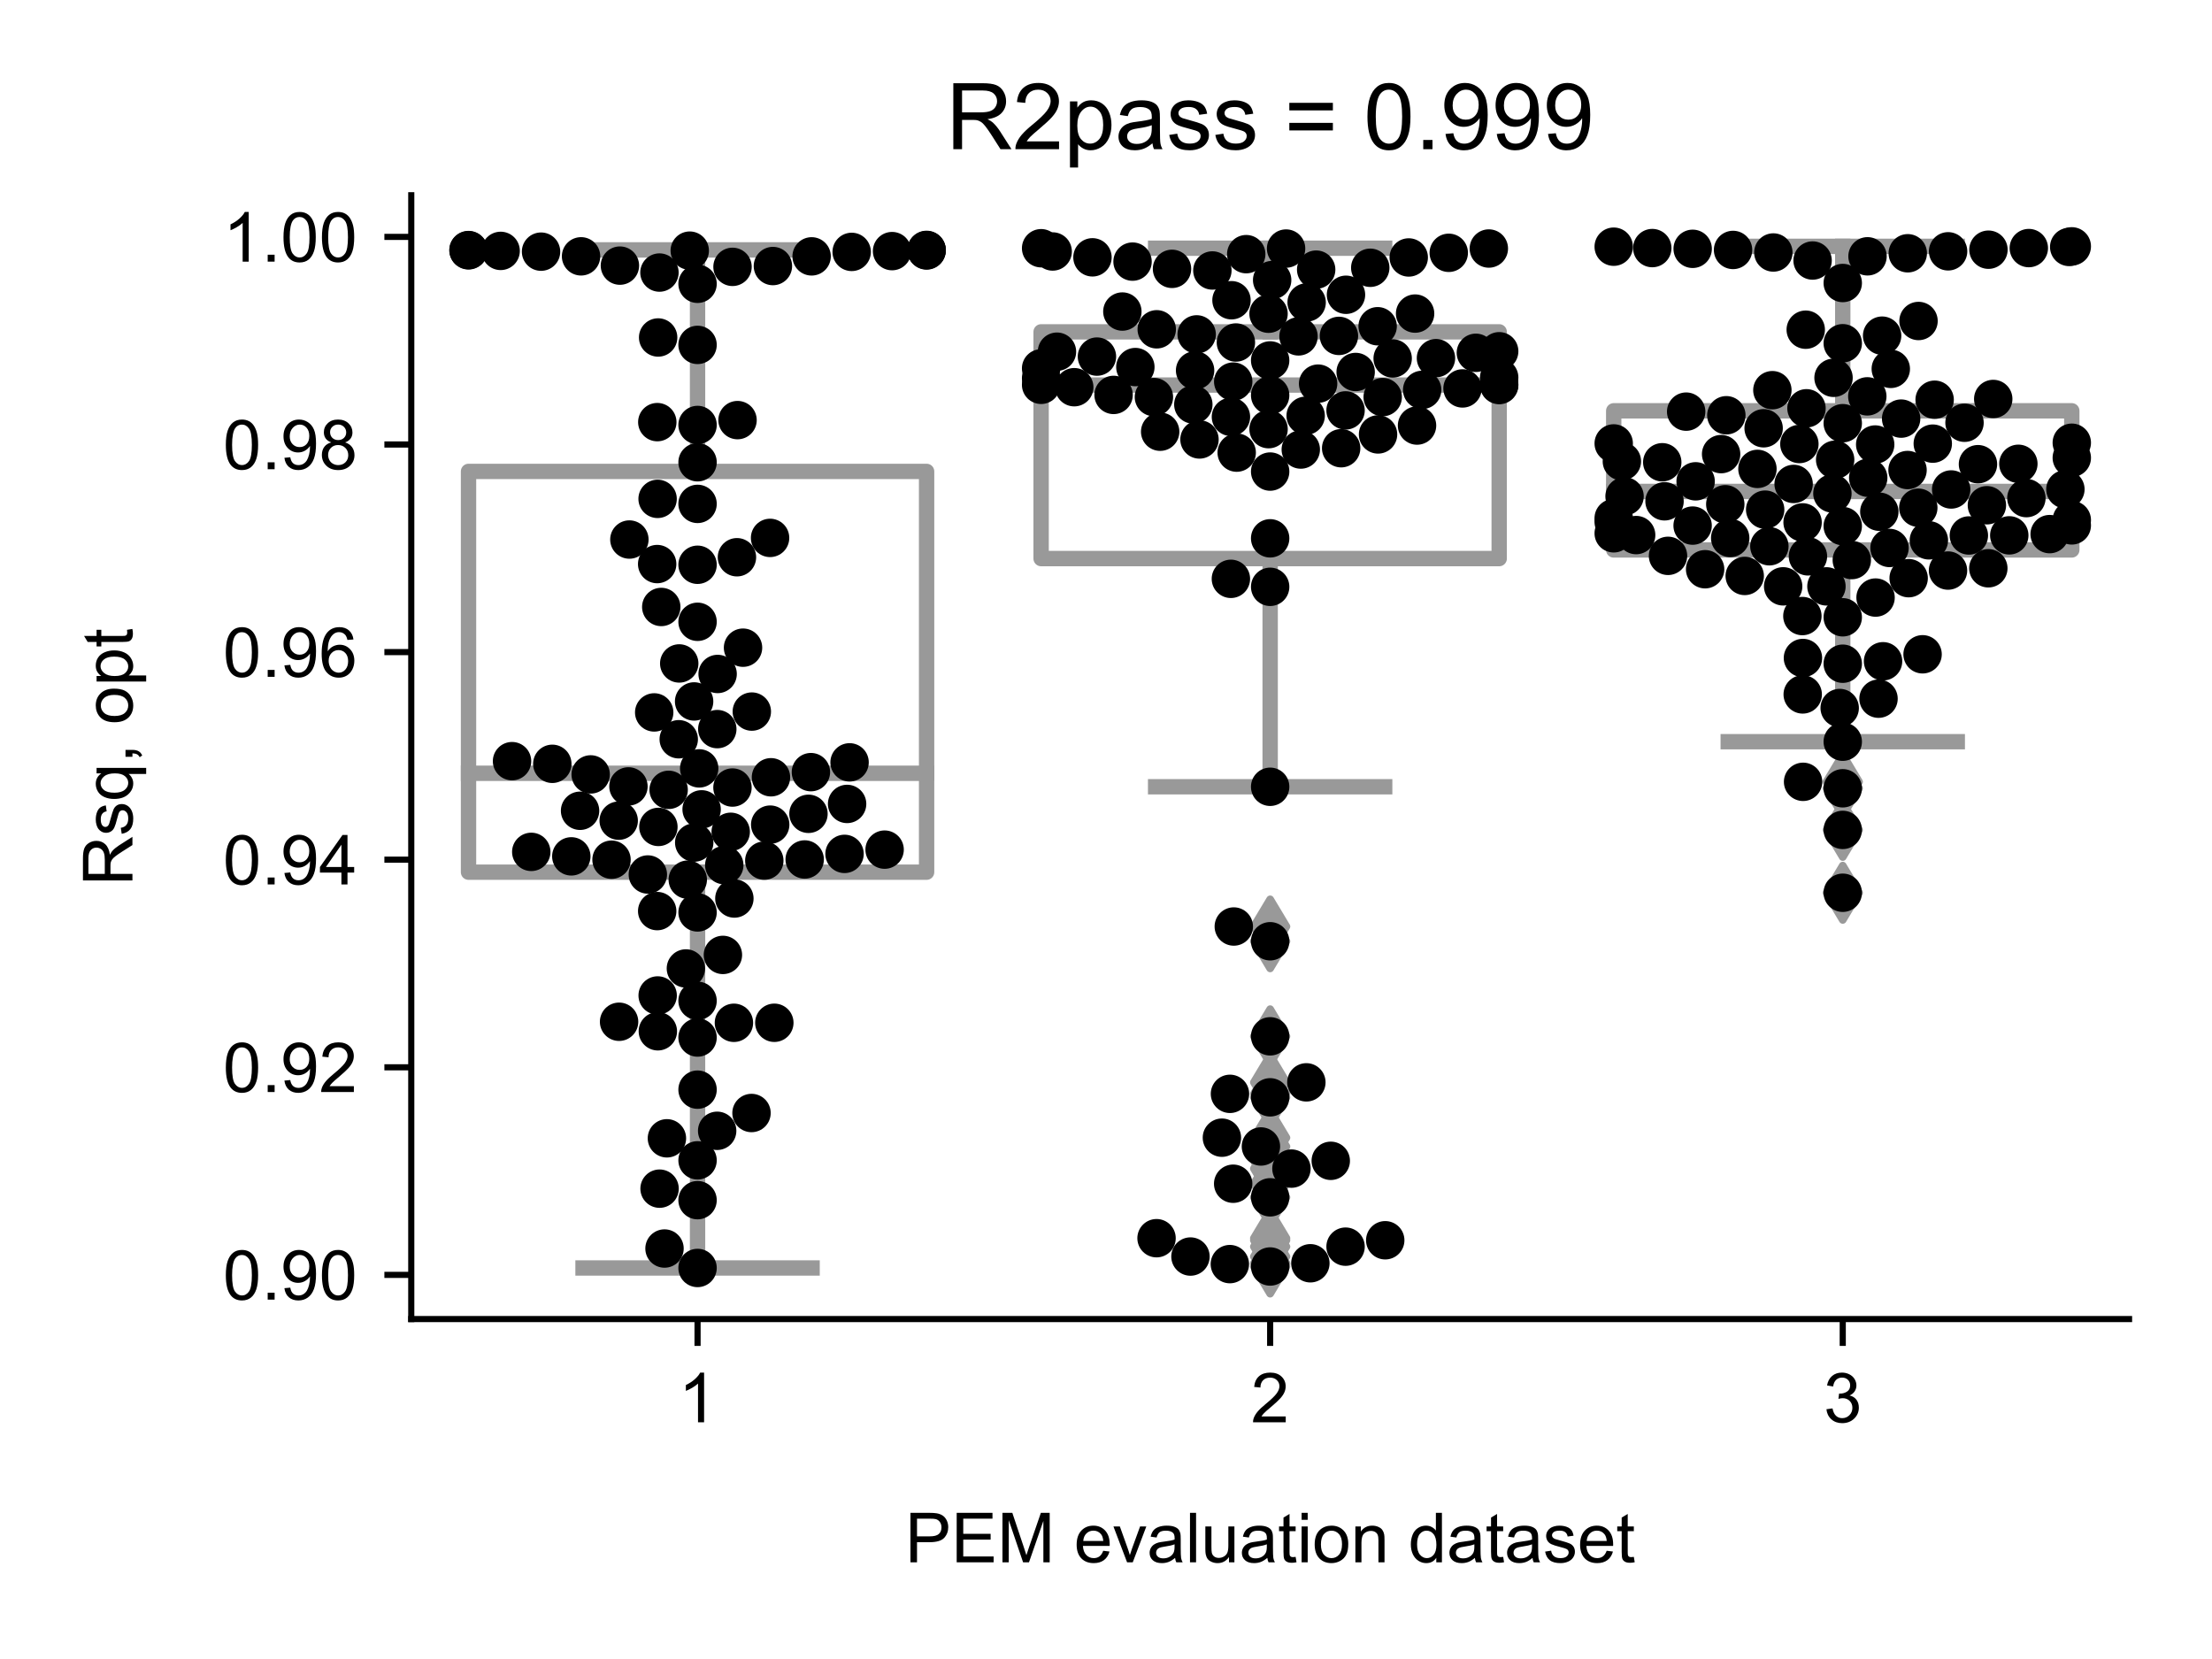 <?xml version="1.0" encoding="utf-8" standalone="no"?>
<!DOCTYPE svg PUBLIC "-//W3C//DTD SVG 1.1//EN"
  "http://www.w3.org/Graphics/SVG/1.1/DTD/svg11.dtd">
<!-- Created with matplotlib (https://matplotlib.org/) -->
<svg height="216pt" version="1.1" viewBox="0 0 288 216" width="288pt" xmlns="http://www.w3.org/2000/svg" xmlns:xlink="http://www.w3.org/1999/xlink">
 <defs>
  <style type="text/css">*{stroke-linecap:butt;stroke-linejoin:round;}</style>
 </defs>
 <g id="figure_1">
  <g id="patch_1">
   <path d="M 0 216 
L 288 216 
L 288 0 
L 0 0 
z
" style="fill:#ffffff;"/>
  </g>
  <g id="axes_1">
   <g id="patch_2">
    <path d="M 53.546 171.738 
L 277.2 171.738 
L 277.2 25.425 
L 53.546 25.425 
z
" style="fill:#ffffff;"/>
   </g>
   <g id="patch_3">
    <path clip-path="url(#p68066c0161)" d="M 61.001 113.555 
L 120.642 113.555 
L 120.642 61.378 
L 61.001 61.378 
L 61.001 113.555 
z
" style="fill:#ffffff;stroke:#999999;stroke-linejoin:miter;stroke-width:2;"/>
   </g>
   <g id="patch_4">
    <path clip-path="url(#p68066c0161)" d="M 135.552 72.727 
L 195.193 72.727 
L 195.193 43.206 
L 135.552 43.206 
L 135.552 72.727 
z
" style="fill:#ffffff;stroke:#999999;stroke-linejoin:miter;stroke-width:2;"/>
   </g>
   <g id="patch_5">
    <path clip-path="url(#p68066c0161)" d="M 210.104 71.601 
L 269.745 71.601 
L 269.745 53.486 
L 210.104 53.486 
L 210.104 71.601 
z
" style="fill:#ffffff;stroke:#999999;stroke-linejoin:miter;stroke-width:2;"/>
   </g>
   <g id="matplotlib.axis_1">
    <g id="xtick_1">
     <g id="line2d_1">
      <defs>
       <path d="M 0 0 
L 0 3.5 
" id="m7eda447e33" style="stroke:#000000;stroke-width:0.8;"/>
      </defs>
      <g>
       <use style="stroke:#000000;stroke-width:0.8;" x="90.821" xlink:href="#m7eda447e33" y="171.738"/>
      </g>
     </g>
     <g id="text_1">
      <!-- 1 -->
      <g transform="translate(88.319 185.18)scale(0.09 -0.09)">
       <defs>
        <path d="M 37.25 0 
L 28.469 0 
L 28.469 56 
Q 25.297 52.984 20.141 49.953 
Q 14.984 46.922 10.891 45.406 
L 10.891 53.906 
Q 18.266 57.375 23.781 62.297 
Q 29.297 67.234 31.594 71.875 
L 37.25 71.875 
z
" id="ArialMT-49"/>
       </defs>
       <use xlink:href="#ArialMT-49"/>
      </g>
     </g>
    </g>
    <g id="xtick_2">
     <g id="line2d_2">
      <g>
       <use style="stroke:#000000;stroke-width:0.8;" x="165.373" xlink:href="#m7eda447e33" y="171.738"/>
      </g>
     </g>
     <g id="text_2">
      <!-- 2 -->
      <g transform="translate(162.87 185.18)scale(0.09 -0.09)">
       <defs>
        <path d="M 50.344 8.453 
L 50.344 0 
L 3.031 0 
Q 2.938 3.172 4.047 6.109 
Q 5.859 10.938 9.828 15.625 
Q 13.812 20.312 21.344 26.469 
Q 33.016 36.031 37.109 41.625 
Q 41.219 47.219 41.219 52.203 
Q 41.219 57.422 37.469 61 
Q 33.734 64.594 27.734 64.594 
Q 21.391 64.594 17.578 60.781 
Q 13.766 56.984 13.719 50.25 
L 4.688 51.172 
Q 5.609 61.281 11.656 66.578 
Q 17.719 71.875 27.938 71.875 
Q 38.234 71.875 44.234 66.156 
Q 50.25 60.453 50.25 52 
Q 50.25 47.703 48.484 43.547 
Q 46.734 39.406 42.656 34.812 
Q 38.578 30.219 29.109 22.219 
Q 21.188 15.578 18.938 13.203 
Q 16.703 10.844 15.234 8.453 
z
" id="ArialMT-50"/>
       </defs>
       <use xlink:href="#ArialMT-50"/>
      </g>
     </g>
    </g>
    <g id="xtick_3">
     <g id="line2d_3">
      <g>
       <use style="stroke:#000000;stroke-width:0.8;" x="239.924" xlink:href="#m7eda447e33" y="171.738"/>
      </g>
     </g>
     <g id="text_3">
      <!-- 3 -->
      <g transform="translate(237.422 185.18)scale(0.09 -0.09)">
       <defs>
        <path d="M 4.203 18.891 
L 12.984 20.062 
Q 14.5 12.594 18.141 9.297 
Q 21.781 6 27 6 
Q 33.203 6 37.469 10.297 
Q 41.75 14.594 41.75 20.953 
Q 41.75 27 37.797 30.922 
Q 33.844 34.859 27.734 34.859 
Q 25.25 34.859 21.531 33.891 
L 22.516 41.609 
Q 23.391 41.5 23.922 41.5 
Q 29.547 41.5 34.031 44.422 
Q 38.531 47.359 38.531 53.469 
Q 38.531 58.297 35.25 61.469 
Q 31.984 64.656 26.812 64.656 
Q 21.688 64.656 18.266 61.422 
Q 14.844 58.203 13.875 51.766 
L 5.078 53.328 
Q 6.688 62.156 12.391 67.016 
Q 18.109 71.875 26.609 71.875 
Q 32.469 71.875 37.391 69.359 
Q 42.328 66.844 44.938 62.5 
Q 47.562 58.156 47.562 53.266 
Q 47.562 48.641 45.062 44.828 
Q 42.578 41.016 37.703 38.766 
Q 44.047 37.312 47.562 32.688 
Q 51.078 28.078 51.078 21.141 
Q 51.078 11.766 44.234 5.25 
Q 37.406 -1.266 26.953 -1.266 
Q 17.531 -1.266 11.297 4.344 
Q 5.078 9.969 4.203 18.891 
z
" id="ArialMT-51"/>
       </defs>
       <use xlink:href="#ArialMT-51"/>
      </g>
     </g>
    </g>
    <g id="text_4">
     <!-- PEM evaluation dataset -->
     <g transform="translate(117.846 203.411)scale(0.09 -0.09)">
      <defs>
       <path d="M 7.719 0 
L 7.719 71.578 
L 34.719 71.578 
Q 41.844 71.578 45.609 70.906 
Q 50.875 70.016 54.438 67.547 
Q 58.016 65.094 60.188 60.641 
Q 62.359 56.203 62.359 50.875 
Q 62.359 41.75 56.547 35.422 
Q 50.734 29.109 35.547 29.109 
L 17.188 29.109 
L 17.188 0 
z
M 17.188 37.547 
L 35.688 37.547 
Q 44.875 37.547 48.734 40.969 
Q 52.594 44.391 52.594 50.594 
Q 52.594 55.078 50.312 58.266 
Q 48.047 61.469 44.344 62.5 
Q 41.938 63.141 35.5 63.141 
L 17.188 63.141 
z
" id="ArialMT-80"/>
       <path d="M 7.906 0 
L 7.906 71.578 
L 59.672 71.578 
L 59.672 63.141 
L 17.391 63.141 
L 17.391 41.219 
L 56.984 41.219 
L 56.984 32.812 
L 17.391 32.812 
L 17.391 8.453 
L 61.328 8.453 
L 61.328 0 
z
" id="ArialMT-69"/>
       <path d="M 7.422 0 
L 7.422 71.578 
L 21.688 71.578 
L 38.625 20.906 
Q 40.969 13.812 42.047 10.297 
Q 43.266 14.203 45.844 21.781 
L 62.984 71.578 
L 75.734 71.578 
L 75.734 0 
L 66.609 0 
L 66.609 59.906 
L 45.797 0 
L 37.25 0 
L 16.547 60.938 
L 16.547 0 
z
" id="ArialMT-77"/>
       <path id="ArialMT-32"/>
       <path d="M 42.094 16.703 
L 51.172 15.578 
Q 49.031 7.625 43.219 3.219 
Q 37.406 -1.172 28.375 -1.172 
Q 17 -1.172 10.328 5.828 
Q 3.656 12.844 3.656 25.484 
Q 3.656 38.578 10.391 45.797 
Q 17.141 53.031 27.875 53.031 
Q 38.281 53.031 44.875 45.953 
Q 51.469 38.875 51.469 26.031 
Q 51.469 25.25 51.422 23.688 
L 12.75 23.688 
Q 13.234 15.141 17.578 10.594 
Q 21.922 6.062 28.422 6.062 
Q 33.25 6.062 36.672 8.594 
Q 40.094 11.141 42.094 16.703 
z
M 13.234 30.906 
L 42.188 30.906 
Q 41.609 37.453 38.875 40.719 
Q 34.672 45.797 27.984 45.797 
Q 21.922 45.797 17.797 41.75 
Q 13.672 37.703 13.234 30.906 
z
" id="ArialMT-101"/>
       <path d="M 21 0 
L 1.266 51.859 
L 10.547 51.859 
L 21.688 20.797 
Q 23.484 15.766 25 10.359 
Q 26.172 14.453 28.266 20.219 
L 39.797 51.859 
L 48.828 51.859 
L 29.203 0 
z
" id="ArialMT-118"/>
       <path d="M 40.438 6.391 
Q 35.547 2.25 31.031 0.531 
Q 26.516 -1.172 21.344 -1.172 
Q 12.797 -1.172 8.203 3 
Q 3.609 7.172 3.609 13.672 
Q 3.609 17.484 5.344 20.625 
Q 7.078 23.781 9.891 25.688 
Q 12.703 27.594 16.219 28.562 
Q 18.797 29.25 24.031 29.891 
Q 34.672 31.156 39.703 32.906 
Q 39.75 34.719 39.75 35.203 
Q 39.75 40.578 37.25 42.781 
Q 33.891 45.75 27.25 45.75 
Q 21.047 45.75 18.094 43.578 
Q 15.141 41.406 13.719 35.891 
L 5.125 37.062 
Q 6.297 42.578 8.984 45.969 
Q 11.672 49.359 16.75 51.188 
Q 21.828 53.031 28.516 53.031 
Q 35.156 53.031 39.297 51.469 
Q 43.453 49.906 45.406 47.531 
Q 47.359 45.172 48.141 41.547 
Q 48.578 39.312 48.578 33.453 
L 48.578 21.734 
Q 48.578 9.469 49.141 6.219 
Q 49.703 2.984 51.375 0 
L 42.188 0 
Q 40.828 2.734 40.438 6.391 
z
M 39.703 26.031 
Q 34.906 24.078 25.344 22.703 
Q 19.922 21.922 17.672 20.938 
Q 15.438 19.969 14.203 18.094 
Q 12.984 16.219 12.984 13.922 
Q 12.984 10.406 15.641 8.062 
Q 18.312 5.719 23.438 5.719 
Q 28.516 5.719 32.469 7.938 
Q 36.422 10.156 38.281 14.016 
Q 39.703 17 39.703 22.797 
z
" id="ArialMT-97"/>
       <path d="M 6.391 0 
L 6.391 71.578 
L 15.188 71.578 
L 15.188 0 
z
" id="ArialMT-108"/>
       <path d="M 40.578 0 
L 40.578 7.625 
Q 34.516 -1.172 24.125 -1.172 
Q 19.531 -1.172 15.547 0.578 
Q 11.578 2.344 9.641 5 
Q 7.719 7.672 6.938 11.531 
Q 6.391 14.109 6.391 19.734 
L 6.391 51.859 
L 15.188 51.859 
L 15.188 23.094 
Q 15.188 16.219 15.719 13.812 
Q 16.547 10.359 19.234 8.375 
Q 21.922 6.391 25.875 6.391 
Q 29.828 6.391 33.297 8.422 
Q 36.766 10.453 38.203 13.938 
Q 39.656 17.438 39.656 24.078 
L 39.656 51.859 
L 48.438 51.859 
L 48.438 0 
z
" id="ArialMT-117"/>
       <path d="M 25.781 7.859 
L 27.047 0.094 
Q 23.344 -0.688 20.406 -0.688 
Q 15.625 -0.688 12.984 0.828 
Q 10.359 2.344 9.281 4.812 
Q 8.203 7.281 8.203 15.188 
L 8.203 45.016 
L 1.766 45.016 
L 1.766 51.859 
L 8.203 51.859 
L 8.203 64.703 
L 16.938 69.969 
L 16.938 51.859 
L 25.781 51.859 
L 25.781 45.016 
L 16.938 45.016 
L 16.938 14.703 
Q 16.938 10.938 17.406 9.859 
Q 17.875 8.797 18.922 8.156 
Q 19.969 7.516 21.922 7.516 
Q 23.391 7.516 25.781 7.859 
z
" id="ArialMT-116"/>
       <path d="M 6.641 61.469 
L 6.641 71.578 
L 15.438 71.578 
L 15.438 61.469 
z
M 6.641 0 
L 6.641 51.859 
L 15.438 51.859 
L 15.438 0 
z
" id="ArialMT-105"/>
       <path d="M 3.328 25.922 
Q 3.328 40.328 11.328 47.266 
Q 18.016 53.031 27.641 53.031 
Q 38.328 53.031 45.109 46.016 
Q 51.906 39.016 51.906 26.656 
Q 51.906 16.656 48.906 10.906 
Q 45.906 5.172 40.156 2 
Q 34.422 -1.172 27.641 -1.172 
Q 16.75 -1.172 10.031 5.812 
Q 3.328 12.797 3.328 25.922 
z
M 12.359 25.922 
Q 12.359 15.969 16.703 11.016 
Q 21.047 6.062 27.641 6.062 
Q 34.188 6.062 38.531 11.031 
Q 42.875 16.016 42.875 26.219 
Q 42.875 35.844 38.5 40.797 
Q 34.125 45.75 27.641 45.75 
Q 21.047 45.75 16.703 40.812 
Q 12.359 35.891 12.359 25.922 
z
" id="ArialMT-111"/>
       <path d="M 6.594 0 
L 6.594 51.859 
L 14.5 51.859 
L 14.5 44.484 
Q 20.219 53.031 31 53.031 
Q 35.688 53.031 39.625 51.344 
Q 43.562 49.656 45.516 46.922 
Q 47.469 44.188 48.25 40.438 
Q 48.734 37.984 48.734 31.891 
L 48.734 0 
L 39.938 0 
L 39.938 31.547 
Q 39.938 36.922 38.906 39.578 
Q 37.891 42.234 35.281 43.812 
Q 32.672 45.406 29.156 45.406 
Q 23.531 45.406 19.453 41.844 
Q 15.375 38.281 15.375 28.328 
L 15.375 0 
z
" id="ArialMT-110"/>
       <path d="M 40.234 0 
L 40.234 6.547 
Q 35.297 -1.172 25.734 -1.172 
Q 19.531 -1.172 14.328 2.25 
Q 9.125 5.672 6.266 11.797 
Q 3.422 17.922 3.422 25.875 
Q 3.422 33.641 6 39.969 
Q 8.594 46.297 13.766 49.656 
Q 18.953 53.031 25.344 53.031 
Q 30.031 53.031 33.688 51.047 
Q 37.359 49.078 39.656 45.906 
L 39.656 71.578 
L 48.391 71.578 
L 48.391 0 
z
M 12.453 25.875 
Q 12.453 15.922 16.641 10.984 
Q 20.844 6.062 26.562 6.062 
Q 32.328 6.062 36.344 10.766 
Q 40.375 15.484 40.375 25.141 
Q 40.375 35.797 36.266 40.766 
Q 32.172 45.75 26.172 45.75 
Q 20.312 45.75 16.375 40.969 
Q 12.453 36.188 12.453 25.875 
z
" id="ArialMT-100"/>
       <path d="M 3.078 15.484 
L 11.766 16.844 
Q 12.5 11.625 15.844 8.844 
Q 19.188 6.062 25.203 6.062 
Q 31.25 6.062 34.172 8.516 
Q 37.109 10.984 37.109 14.312 
Q 37.109 17.281 34.516 19 
Q 32.719 20.172 25.531 21.969 
Q 15.875 24.422 12.141 26.203 
Q 8.406 27.984 6.469 31.125 
Q 4.547 34.281 4.547 38.094 
Q 4.547 41.547 6.125 44.5 
Q 7.719 47.469 10.453 49.422 
Q 12.5 50.922 16.031 51.969 
Q 19.578 53.031 23.641 53.031 
Q 29.734 53.031 34.344 51.266 
Q 38.969 49.516 41.156 46.5 
Q 43.359 43.5 44.188 38.484 
L 35.594 37.312 
Q 35.016 41.312 32.203 43.547 
Q 29.391 45.797 24.266 45.797 
Q 18.219 45.797 15.625 43.797 
Q 13.031 41.797 13.031 39.109 
Q 13.031 37.406 14.109 36.031 
Q 15.188 34.625 17.484 33.688 
Q 18.797 33.203 25.25 31.453 
Q 34.578 28.953 38.25 27.359 
Q 41.938 25.781 44.031 22.75 
Q 46.141 19.734 46.141 15.234 
Q 46.141 10.844 43.578 6.953 
Q 41.016 3.078 36.172 0.953 
Q 31.344 -1.172 25.25 -1.172 
Q 15.141 -1.172 9.844 3.031 
Q 4.547 7.234 3.078 15.484 
z
" id="ArialMT-115"/>
      </defs>
      <use xlink:href="#ArialMT-80"/>
      <use x="66.699" xlink:href="#ArialMT-69"/>
      <use x="133.398" xlink:href="#ArialMT-77"/>
      <use x="216.699" xlink:href="#ArialMT-32"/>
      <use x="244.482" xlink:href="#ArialMT-101"/>
      <use x="300.098" xlink:href="#ArialMT-118"/>
      <use x="350.098" xlink:href="#ArialMT-97"/>
      <use x="405.713" xlink:href="#ArialMT-108"/>
      <use x="427.93" xlink:href="#ArialMT-117"/>
      <use x="483.545" xlink:href="#ArialMT-97"/>
      <use x="539.16" xlink:href="#ArialMT-116"/>
      <use x="566.943" xlink:href="#ArialMT-105"/>
      <use x="589.16" xlink:href="#ArialMT-111"/>
      <use x="644.775" xlink:href="#ArialMT-110"/>
      <use x="700.391" xlink:href="#ArialMT-32"/>
      <use x="728.174" xlink:href="#ArialMT-100"/>
      <use x="783.789" xlink:href="#ArialMT-97"/>
      <use x="839.404" xlink:href="#ArialMT-116"/>
      <use x="867.188" xlink:href="#ArialMT-97"/>
      <use x="922.803" xlink:href="#ArialMT-115"/>
      <use x="972.803" xlink:href="#ArialMT-101"/>
      <use x="1028.418" xlink:href="#ArialMT-116"/>
     </g>
    </g>
   </g>
   <g id="matplotlib.axis_2">
    <g id="ytick_1">
     <g id="line2d_4">
      <defs>
       <path d="M 0 0 
L -3.5 0 
" id="ma8c19e64a0" style="stroke:#000000;stroke-width:0.8;"/>
      </defs>
      <g>
       <use style="stroke:#000000;stroke-width:0.8;" x="53.546" xlink:href="#ma8c19e64a0" y="165.988"/>
      </g>
     </g>
     <g id="text_5">
      <!-- 0.90 -->
      <g transform="translate(29.031 169.209)scale(0.09 -0.09)">
       <defs>
        <path d="M 4.156 35.297 
Q 4.156 48 6.766 55.734 
Q 9.375 63.484 14.516 67.672 
Q 19.672 71.875 27.484 71.875 
Q 33.25 71.875 37.594 69.547 
Q 41.938 67.234 44.766 62.859 
Q 47.609 58.5 49.219 52.219 
Q 50.828 45.953 50.828 35.297 
Q 50.828 22.703 48.234 14.969 
Q 45.656 7.234 40.5 3 
Q 35.359 -1.219 27.484 -1.219 
Q 17.141 -1.219 11.234 6.203 
Q 4.156 15.141 4.156 35.297 
z
M 13.188 35.297 
Q 13.188 17.672 17.312 11.828 
Q 21.438 6 27.484 6 
Q 33.547 6 37.672 11.859 
Q 41.797 17.719 41.797 35.297 
Q 41.797 52.984 37.672 58.781 
Q 33.547 64.594 27.391 64.594 
Q 21.344 64.594 17.719 59.469 
Q 13.188 52.938 13.188 35.297 
z
" id="ArialMT-48"/>
        <path d="M 9.078 0 
L 9.078 10.016 
L 19.094 10.016 
L 19.094 0 
z
" id="ArialMT-46"/>
        <path d="M 5.469 16.547 
L 13.922 17.328 
Q 14.984 11.375 18.016 8.688 
Q 21.047 6 25.781 6 
Q 29.828 6 32.875 7.859 
Q 35.938 9.719 37.891 12.812 
Q 39.844 15.922 41.156 21.188 
Q 42.484 26.469 42.484 31.938 
Q 42.484 32.516 42.438 33.688 
Q 39.797 29.5 35.234 26.875 
Q 30.672 24.266 25.344 24.266 
Q 16.453 24.266 10.297 30.703 
Q 4.156 37.156 4.156 47.703 
Q 4.156 58.594 10.578 65.234 
Q 17 71.875 26.656 71.875 
Q 33.641 71.875 39.422 68.109 
Q 45.219 64.359 48.219 57.391 
Q 51.219 50.438 51.219 37.25 
Q 51.219 23.531 48.234 15.406 
Q 45.266 7.281 39.375 3.031 
Q 33.5 -1.219 25.594 -1.219 
Q 17.188 -1.219 11.859 3.438 
Q 6.547 8.109 5.469 16.547 
z
M 41.453 48.141 
Q 41.453 55.719 37.422 60.156 
Q 33.406 64.594 27.734 64.594 
Q 21.875 64.594 17.531 59.812 
Q 13.188 55.031 13.188 47.406 
Q 13.188 40.578 17.312 36.297 
Q 21.438 32.031 27.484 32.031 
Q 33.594 32.031 37.516 36.297 
Q 41.453 40.578 41.453 48.141 
z
" id="ArialMT-57"/>
       </defs>
       <use xlink:href="#ArialMT-48"/>
       <use x="55.615" xlink:href="#ArialMT-46"/>
       <use x="83.398" xlink:href="#ArialMT-57"/>
       <use x="139.014" xlink:href="#ArialMT-48"/>
      </g>
     </g>
    </g>
    <g id="ytick_2">
     <g id="line2d_5">
      <g>
       <use style="stroke:#000000;stroke-width:0.8;" x="53.546" xlink:href="#ma8c19e64a0" y="138.959"/>
      </g>
     </g>
     <g id="text_6">
      <!-- 0.92 -->
      <g transform="translate(29.031 142.18)scale(0.09 -0.09)">
       <use xlink:href="#ArialMT-48"/>
       <use x="55.615" xlink:href="#ArialMT-46"/>
       <use x="83.398" xlink:href="#ArialMT-57"/>
       <use x="139.014" xlink:href="#ArialMT-50"/>
      </g>
     </g>
    </g>
    <g id="ytick_3">
     <g id="line2d_6">
      <g>
       <use style="stroke:#000000;stroke-width:0.8;" x="53.546" xlink:href="#ma8c19e64a0" y="111.93"/>
      </g>
     </g>
     <g id="text_7">
      <!-- 0.94 -->
      <g transform="translate(29.031 115.151)scale(0.09 -0.09)">
       <defs>
        <path d="M 32.328 0 
L 32.328 17.141 
L 1.266 17.141 
L 1.266 25.203 
L 33.938 71.578 
L 41.109 71.578 
L 41.109 25.203 
L 50.781 25.203 
L 50.781 17.141 
L 41.109 17.141 
L 41.109 0 
z
M 32.328 25.203 
L 32.328 57.469 
L 9.906 25.203 
z
" id="ArialMT-52"/>
       </defs>
       <use xlink:href="#ArialMT-48"/>
       <use x="55.615" xlink:href="#ArialMT-46"/>
       <use x="83.398" xlink:href="#ArialMT-57"/>
       <use x="139.014" xlink:href="#ArialMT-52"/>
      </g>
     </g>
    </g>
    <g id="ytick_4">
     <g id="line2d_7">
      <g>
       <use style="stroke:#000000;stroke-width:0.8;" x="53.546" xlink:href="#ma8c19e64a0" y="84.902"/>
      </g>
     </g>
     <g id="text_8">
      <!-- 0.96 -->
      <g transform="translate(29.031 88.123)scale(0.09 -0.09)">
       <defs>
        <path d="M 49.75 54.047 
L 41.016 53.375 
Q 39.844 58.547 37.703 60.891 
Q 34.125 64.656 28.906 64.656 
Q 24.703 64.656 21.531 62.312 
Q 17.391 59.281 14.984 53.469 
Q 12.594 47.656 12.5 36.922 
Q 15.672 41.75 20.266 44.094 
Q 24.859 46.438 29.891 46.438 
Q 38.672 46.438 44.844 39.969 
Q 51.031 33.5 51.031 23.25 
Q 51.031 16.5 48.125 10.719 
Q 45.219 4.938 40.141 1.859 
Q 35.062 -1.219 28.609 -1.219 
Q 17.625 -1.219 10.688 6.859 
Q 3.766 14.938 3.766 33.5 
Q 3.766 54.25 11.422 63.672 
Q 18.109 71.875 29.438 71.875 
Q 37.891 71.875 43.281 67.141 
Q 48.688 62.406 49.75 54.047 
z
M 13.875 23.188 
Q 13.875 18.656 15.797 14.5 
Q 17.719 10.359 21.188 8.172 
Q 24.656 6 28.469 6 
Q 34.031 6 38.031 10.484 
Q 42.047 14.984 42.047 22.703 
Q 42.047 30.125 38.078 34.391 
Q 34.125 38.672 28.125 38.672 
Q 22.172 38.672 18.016 34.391 
Q 13.875 30.125 13.875 23.188 
z
" id="ArialMT-54"/>
       </defs>
       <use xlink:href="#ArialMT-48"/>
       <use x="55.615" xlink:href="#ArialMT-46"/>
       <use x="83.398" xlink:href="#ArialMT-57"/>
       <use x="139.014" xlink:href="#ArialMT-54"/>
      </g>
     </g>
    </g>
    <g id="ytick_5">
     <g id="line2d_8">
      <g>
       <use style="stroke:#000000;stroke-width:0.8;" x="53.546" xlink:href="#ma8c19e64a0" y="57.873"/>
      </g>
     </g>
     <g id="text_9">
      <!-- 0.98 -->
      <g transform="translate(29.031 61.094)scale(0.09 -0.09)">
       <defs>
        <path d="M 17.672 38.812 
Q 12.203 40.828 9.562 44.531 
Q 6.938 48.25 6.938 53.422 
Q 6.938 61.234 12.547 66.547 
Q 18.172 71.875 27.484 71.875 
Q 36.859 71.875 42.578 66.422 
Q 48.297 60.984 48.297 53.172 
Q 48.297 48.188 45.672 44.5 
Q 43.062 40.828 37.75 38.812 
Q 44.344 36.672 47.781 31.875 
Q 51.219 27.094 51.219 20.453 
Q 51.219 11.281 44.719 5.031 
Q 38.234 -1.219 27.641 -1.219 
Q 17.047 -1.219 10.547 5.047 
Q 4.047 11.328 4.047 20.703 
Q 4.047 27.688 7.594 32.391 
Q 11.141 37.109 17.672 38.812 
z
M 15.922 53.719 
Q 15.922 48.641 19.188 45.406 
Q 22.469 42.188 27.688 42.188 
Q 32.766 42.188 36.016 45.375 
Q 39.266 48.578 39.266 53.219 
Q 39.266 58.062 35.906 61.359 
Q 32.562 64.656 27.594 64.656 
Q 22.562 64.656 19.234 61.422 
Q 15.922 58.203 15.922 53.719 
z
M 13.094 20.656 
Q 13.094 16.891 14.875 13.375 
Q 16.656 9.859 20.172 7.922 
Q 23.688 6 27.734 6 
Q 34.031 6 38.125 10.047 
Q 42.234 14.109 42.234 20.359 
Q 42.234 26.703 38.016 30.859 
Q 33.797 35.016 27.438 35.016 
Q 21.234 35.016 17.156 30.906 
Q 13.094 26.812 13.094 20.656 
z
" id="ArialMT-56"/>
       </defs>
       <use xlink:href="#ArialMT-48"/>
       <use x="55.615" xlink:href="#ArialMT-46"/>
       <use x="83.398" xlink:href="#ArialMT-57"/>
       <use x="139.014" xlink:href="#ArialMT-56"/>
      </g>
     </g>
    </g>
    <g id="ytick_6">
     <g id="line2d_9">
      <g>
       <use style="stroke:#000000;stroke-width:0.8;" x="53.546" xlink:href="#ma8c19e64a0" y="30.844"/>
      </g>
     </g>
     <g id="text_10">
      <!-- 1.00 -->
      <g transform="translate(29.031 34.065)scale(0.09 -0.09)">
       <use xlink:href="#ArialMT-49"/>
       <use x="55.615" xlink:href="#ArialMT-46"/>
       <use x="83.398" xlink:href="#ArialMT-48"/>
       <use x="139.014" xlink:href="#ArialMT-48"/>
      </g>
     </g>
    </g>
    <g id="text_11">
     <!-- Rsq, opt -->
     <g transform="translate(17.242 115.339)rotate(-90)scale(0.09 -0.09)">
      <defs>
       <path d="M 7.859 0 
L 7.859 71.578 
L 39.594 71.578 
Q 49.172 71.578 54.141 69.641 
Q 59.125 67.719 62.109 62.828 
Q 65.094 57.953 65.094 52.047 
Q 65.094 44.438 60.156 39.203 
Q 55.219 33.984 44.922 32.562 
Q 48.688 30.766 50.641 29 
Q 54.781 25.203 58.5 19.484 
L 70.953 0 
L 59.031 0 
L 49.562 14.891 
Q 45.406 21.344 42.719 24.75 
Q 40.047 28.172 37.922 29.531 
Q 35.797 30.906 33.594 31.453 
Q 31.984 31.781 28.328 31.781 
L 17.328 31.781 
L 17.328 0 
z
M 17.328 39.984 
L 37.703 39.984 
Q 44.188 39.984 47.844 41.328 
Q 51.516 42.672 53.422 45.625 
Q 55.328 48.578 55.328 52.047 
Q 55.328 57.125 51.641 60.391 
Q 47.953 63.672 39.984 63.672 
L 17.328 63.672 
z
" id="ArialMT-82"/>
       <path d="M 39.656 -19.875 
L 39.656 5.516 
Q 37.594 2.641 33.906 0.734 
Q 30.219 -1.172 26.078 -1.172 
Q 16.844 -1.172 10.172 6.203 
Q 3.516 13.578 3.516 26.422 
Q 3.516 34.234 6.219 40.422 
Q 8.938 46.625 14.078 49.828 
Q 19.234 53.031 25.391 53.031 
Q 35.016 53.031 40.531 44.922 
L 40.531 51.859 
L 48.438 51.859 
L 48.438 -19.875 
z
M 12.547 26.078 
Q 12.547 16.062 16.75 11.062 
Q 20.953 6.062 26.812 6.062 
Q 32.422 6.062 36.469 10.812 
Q 40.531 15.578 40.531 25.297 
Q 40.531 35.641 36.25 40.859 
Q 31.984 46.094 26.219 46.094 
Q 20.516 46.094 16.531 41.234 
Q 12.547 36.375 12.547 26.078 
z
" id="ArialMT-113"/>
       <path d="M 8.891 0 
L 8.891 10.016 
L 18.891 10.016 
L 18.891 0 
Q 18.891 -5.516 16.938 -8.906 
Q 14.984 -12.312 10.75 -14.156 
L 8.297 -10.406 
Q 11.078 -9.188 12.391 -6.812 
Q 13.719 -4.438 13.875 0 
z
" id="ArialMT-44"/>
       <path d="M 6.594 -19.875 
L 6.594 51.859 
L 14.594 51.859 
L 14.594 45.125 
Q 17.438 49.078 21 51.047 
Q 24.562 53.031 29.641 53.031 
Q 36.281 53.031 41.359 49.609 
Q 46.438 46.188 49.016 39.953 
Q 51.609 33.734 51.609 26.312 
Q 51.609 18.359 48.75 11.984 
Q 45.906 5.609 40.453 2.219 
Q 35.016 -1.172 29 -1.172 
Q 24.609 -1.172 21.109 0.688 
Q 17.625 2.547 15.375 5.375 
L 15.375 -19.875 
z
M 14.547 25.641 
Q 14.547 15.625 18.594 10.844 
Q 22.656 6.062 28.422 6.062 
Q 34.281 6.062 38.453 11.016 
Q 42.625 15.969 42.625 26.375 
Q 42.625 36.281 38.547 41.203 
Q 34.469 46.141 28.812 46.141 
Q 23.188 46.141 18.859 40.891 
Q 14.547 35.641 14.547 25.641 
z
" id="ArialMT-112"/>
      </defs>
      <use xlink:href="#ArialMT-82"/>
      <use x="72.217" xlink:href="#ArialMT-115"/>
      <use x="122.217" xlink:href="#ArialMT-113"/>
      <use x="177.832" xlink:href="#ArialMT-44"/>
      <use x="205.615" xlink:href="#ArialMT-32"/>
      <use x="233.398" xlink:href="#ArialMT-111"/>
      <use x="289.014" xlink:href="#ArialMT-112"/>
      <use x="344.629" xlink:href="#ArialMT-116"/>
     </g>
    </g>
   </g>
   <g id="line2d_10">
    <path clip-path="url(#p68066c0161)" d="M 90.821 113.555 
L 90.821 165.088 
" style="fill:none;stroke:#999999;stroke-linecap:square;stroke-width:2;"/>
   </g>
   <g id="line2d_11">
    <path clip-path="url(#p68066c0161)" d="M 90.821 61.378 
L 90.821 32.535 
" style="fill:none;stroke:#999999;stroke-linecap:square;stroke-width:2;"/>
   </g>
   <g id="line2d_12">
    <path clip-path="url(#p68066c0161)" d="M 75.911 165.088 
L 105.732 165.088 
" style="fill:none;stroke:#999999;stroke-linecap:square;stroke-width:2;"/>
   </g>
   <g id="line2d_13">
    <path clip-path="url(#p68066c0161)" d="M 75.911 32.535 
L 105.732 32.535 
" style="fill:none;stroke:#999999;stroke-linecap:square;stroke-width:2;"/>
   </g>
   <g id="line2d_14"/>
   <g id="line2d_15">
    <path clip-path="url(#p68066c0161)" d="M 165.373 72.727 
L 165.373 102.438 
" style="fill:none;stroke:#999999;stroke-linecap:square;stroke-width:2;"/>
   </g>
   <g id="line2d_16">
    <path clip-path="url(#p68066c0161)" d="M 165.373 43.206 
L 165.373 32.319 
" style="fill:none;stroke:#999999;stroke-linecap:square;stroke-width:2;"/>
   </g>
   <g id="line2d_17">
    <path clip-path="url(#p68066c0161)" d="M 150.463 102.438 
L 180.283 102.438 
" style="fill:none;stroke:#999999;stroke-linecap:square;stroke-width:2;"/>
   </g>
   <g id="line2d_18">
    <path clip-path="url(#p68066c0161)" d="M 150.463 32.319 
L 180.283 32.319 
" style="fill:none;stroke:#999999;stroke-linecap:square;stroke-width:2;"/>
   </g>
   <g id="line2d_19">
    <defs>
     <path d="M -0 3.536 
L 2.121 0 
L -0 -3.536 
L -2.121 -0 
z
" id="mbcf25233c2" style="stroke:#999999;stroke-linejoin:miter;"/>
    </defs>
    <g clip-path="url(#p68066c0161)">
     <use style="fill:#999999;stroke:#999999;stroke-linejoin:miter;" x="165.373" xlink:href="#mbcf25233c2" y="134.929"/>
     <use style="fill:#999999;stroke:#999999;stroke-linejoin:miter;" x="165.373" xlink:href="#mbcf25233c2" y="148.126"/>
     <use style="fill:#999999;stroke:#999999;stroke-linejoin:miter;" x="165.373" xlink:href="#mbcf25233c2" y="151.137"/>
     <use style="fill:#999999;stroke:#999999;stroke-linejoin:miter;" x="165.373" xlink:href="#mbcf25233c2" y="142.871"/>
     <use style="fill:#999999;stroke:#999999;stroke-linejoin:miter;" x="165.373" xlink:href="#mbcf25233c2" y="149.27"/>
     <use style="fill:#999999;stroke:#999999;stroke-linejoin:miter;" x="165.373" xlink:href="#mbcf25233c2" y="120.631"/>
     <use style="fill:#999999;stroke:#999999;stroke-linejoin:miter;" x="165.373" xlink:href="#mbcf25233c2" y="122.55"/>
     <use style="fill:#999999;stroke:#999999;stroke-linejoin:miter;" x="165.373" xlink:href="#mbcf25233c2" y="140.921"/>
     <use style="fill:#999999;stroke:#999999;stroke-linejoin:miter;" x="165.373" xlink:href="#mbcf25233c2" y="142.417"/>
     <use style="fill:#999999;stroke:#999999;stroke-linejoin:miter;" x="165.373" xlink:href="#mbcf25233c2" y="164.897"/>
     <use style="fill:#999999;stroke:#999999;stroke-linejoin:miter;" x="165.373" xlink:href="#mbcf25233c2" y="154.12"/>
     <use style="fill:#999999;stroke:#999999;stroke-linejoin:miter;" x="165.373" xlink:href="#mbcf25233c2" y="152.152"/>
     <use style="fill:#999999;stroke:#999999;stroke-linejoin:miter;" x="165.373" xlink:href="#mbcf25233c2" y="163.601"/>
     <use style="fill:#999999;stroke:#999999;stroke-linejoin:miter;" x="165.373" xlink:href="#mbcf25233c2" y="155.89"/>
     <use style="fill:#999999;stroke:#999999;stroke-linejoin:miter;" x="165.373" xlink:href="#mbcf25233c2" y="161.481"/>
     <use style="fill:#999999;stroke:#999999;stroke-linejoin:miter;" x="165.373" xlink:href="#mbcf25233c2" y="161.212"/>
     <use style="fill:#999999;stroke:#999999;stroke-linejoin:miter;" x="165.373" xlink:href="#mbcf25233c2" y="164.586"/>
     <use style="fill:#999999;stroke:#999999;stroke-linejoin:miter;" x="165.373" xlink:href="#mbcf25233c2" y="162.314"/>
     <use style="fill:#999999;stroke:#999999;stroke-linejoin:miter;" x="165.373" xlink:href="#mbcf25233c2" y="164.476"/>
    </g>
   </g>
   <g id="line2d_20">
    <path clip-path="url(#p68066c0161)" d="M 239.924 71.601 
L 239.924 96.568 
" style="fill:none;stroke:#999999;stroke-linecap:square;stroke-width:2;"/>
   </g>
   <g id="line2d_21">
    <path clip-path="url(#p68066c0161)" d="M 239.924 53.486 
L 239.924 32.076 
" style="fill:none;stroke:#999999;stroke-linecap:square;stroke-width:2;"/>
   </g>
   <g id="line2d_22">
    <path clip-path="url(#p68066c0161)" d="M 225.014 96.568 
L 254.835 96.568 
" style="fill:none;stroke:#999999;stroke-linecap:square;stroke-width:2;"/>
   </g>
   <g id="line2d_23">
    <path clip-path="url(#p68066c0161)" d="M 225.014 32.076 
L 254.835 32.076 
" style="fill:none;stroke:#999999;stroke-linecap:square;stroke-width:2;"/>
   </g>
   <g id="line2d_24">
    <g clip-path="url(#p68066c0161)">
     <use style="fill:#999999;stroke:#999999;stroke-linejoin:miter;" x="239.924" xlink:href="#mbcf25233c2" y="101.793"/>
     <use style="fill:#999999;stroke:#999999;stroke-linejoin:miter;" x="239.924" xlink:href="#mbcf25233c2" y="108.052"/>
     <use style="fill:#999999;stroke:#999999;stroke-linejoin:miter;" x="239.924" xlink:href="#mbcf25233c2" y="102.633"/>
     <use style="fill:#999999;stroke:#999999;stroke-linejoin:miter;" x="239.924" xlink:href="#mbcf25233c2" y="116.236"/>
    </g>
   </g>
   <g id="line2d_25">
    <path clip-path="url(#p68066c0161)" d="M 61.001 100.68 
L 120.642 100.68 
" style="fill:none;stroke:#999999;stroke-linecap:square;stroke-width:2;"/>
   </g>
   <g id="line2d_26">
    <path clip-path="url(#p68066c0161)" d="M 135.552 50.135 
L 195.193 50.135 
" style="fill:none;stroke:#999999;stroke-linecap:square;stroke-width:2;"/>
   </g>
   <g id="line2d_27">
    <path clip-path="url(#p68066c0161)" d="M 210.104 63.987 
L 269.745 63.987 
" style="fill:none;stroke:#999999;stroke-linecap:square;stroke-width:2;"/>
   </g>
   <g id="patch_6">
    <path d="M 53.546 171.738 
L 53.546 25.425 
" style="fill:none;stroke:#000000;stroke-linecap:square;stroke-linejoin:miter;stroke-width:0.8;"/>
   </g>
   <g id="patch_7">
    <path d="M 53.546 171.738 
L 277.2 171.738 
" style="fill:none;stroke:#000000;stroke-linecap:square;stroke-linejoin:miter;stroke-width:0.8;"/>
   </g>
   <g id="PathCollection_1">
    <defs>
     <path d="M 0 2.5 
C 0.663 2.5 1.299 2.237 1.768 1.768 
C 2.237 1.299 2.5 0.663 2.5 -0 
C 2.5 -0.663 2.237 -1.299 1.768 -1.768 
C 1.299 -2.237 0.663 -2.5 0 -2.5 
C -0.663 -2.5 -1.299 -2.237 -1.768 -1.768 
C -2.237 -1.299 -2.5 -0.663 -2.5 0 
C -2.5 0.663 -2.237 1.299 -1.768 1.768 
C -1.299 2.237 -0.663 2.5 0 2.5 
z
" id="C0_0_b61714c3f0"/>
    </defs>
    <g clip-path="url(#p68066c0161)">
     <use x="90.821" xlink:href="#C0_0_b61714c3f0" y="165.088"/>
    </g>
    <g clip-path="url(#p68066c0161)">
     <use x="86.519" xlink:href="#C0_0_b61714c3f0" y="162.557"/>
    </g>
    <g clip-path="url(#p68066c0161)">
     <use x="90.821" xlink:href="#C0_0_b61714c3f0" y="156.26"/>
    </g>
    <g clip-path="url(#p68066c0161)">
     <use x="85.875" xlink:href="#C0_0_b61714c3f0" y="154.762"/>
    </g>
    <g clip-path="url(#p68066c0161)">
     <use x="90.821" xlink:href="#C0_0_b61714c3f0" y="151.075"/>
    </g>
    <g clip-path="url(#p68066c0161)">
     <use x="86.832" xlink:href="#C0_0_b61714c3f0" y="148.207"/>
    </g>
    <g clip-path="url(#p68066c0161)">
     <use x="93.374" xlink:href="#C0_0_b61714c3f0" y="147.229"/>
    </g>
    <g clip-path="url(#p68066c0161)">
     <use x="97.846" xlink:href="#C0_0_b61714c3f0" y="144.912"/>
    </g>
    <g clip-path="url(#p68066c0161)">
     <use x="90.821" xlink:href="#C0_0_b61714c3f0" y="141.871"/>
    </g>
    <g clip-path="url(#p68066c0161)">
     <use x="90.821" xlink:href="#C0_0_b61714c3f0" y="135.084"/>
    </g>
    <g clip-path="url(#p68066c0161)">
     <use x="85.651" xlink:href="#C0_0_b61714c3f0" y="134.272"/>
    </g>
    <g clip-path="url(#p68066c0161)">
     <use x="95.556" xlink:href="#C0_0_b61714c3f0" y="133.167"/>
    </g>
    <g clip-path="url(#p68066c0161)">
     <use x="100.817" xlink:href="#C0_0_b61714c3f0" y="133.164"/>
    </g>
    <g clip-path="url(#p68066c0161)">
     <use x="80.604" xlink:href="#C0_0_b61714c3f0" y="133.032"/>
    </g>
    <g clip-path="url(#p68066c0161)">
     <use x="90.821" xlink:href="#C0_0_b61714c3f0" y="130.304"/>
    </g>
    <g clip-path="url(#p68066c0161)">
     <use x="85.627" xlink:href="#C0_0_b61714c3f0" y="129.609"/>
    </g>
    <g clip-path="url(#p68066c0161)">
     <use x="89.303" xlink:href="#C0_0_b61714c3f0" y="126.092"/>
    </g>
    <g clip-path="url(#p68066c0161)">
     <use x="94.122" xlink:href="#C0_0_b61714c3f0" y="124.329"/>
    </g>
    <g clip-path="url(#p68066c0161)">
     <use x="90.821" xlink:href="#C0_0_b61714c3f0" y="118.797"/>
    </g>
    <g clip-path="url(#p68066c0161)">
     <use x="85.565" xlink:href="#C0_0_b61714c3f0" y="118.623"/>
    </g>
    <g clip-path="url(#p68066c0161)">
     <use x="95.615" xlink:href="#C0_0_b61714c3f0" y="116.985"/>
    </g>
    <g clip-path="url(#p68066c0161)">
     <use x="89.547" xlink:href="#C0_0_b61714c3f0" y="114.53"/>
    </g>
    <g clip-path="url(#p68066c0161)">
     <use x="84.348" xlink:href="#C0_0_b61714c3f0" y="113.859"/>
    </g>
    <g clip-path="url(#p68066c0161)">
     <use x="94.299" xlink:href="#C0_0_b61714c3f0" y="112.642"/>
    </g>
    <g clip-path="url(#p68066c0161)">
     <use x="99.512" xlink:href="#C0_0_b61714c3f0" y="112.051"/>
    </g>
    <g clip-path="url(#p68066c0161)">
     <use x="79.619" xlink:href="#C0_0_b61714c3f0" y="111.932"/>
    </g>
    <g clip-path="url(#p68066c0161)">
     <use x="104.769" xlink:href="#C0_0_b61714c3f0" y="111.902"/>
    </g>
    <g clip-path="url(#p68066c0161)">
     <use x="74.384" xlink:href="#C0_0_b61714c3f0" y="111.498"/>
    </g>
    <g clip-path="url(#p68066c0161)">
     <use x="109.958" xlink:href="#C0_0_b61714c3f0" y="111.175"/>
    </g>
    <g clip-path="url(#p68066c0161)">
     <use x="69.17" xlink:href="#C0_0_b61714c3f0" y="110.913"/>
    </g>
    <g clip-path="url(#p68066c0161)">
     <use x="115.176" xlink:href="#C0_0_b61714c3f0" y="110.621"/>
    </g>
    <g clip-path="url(#p68066c0161)">
     <use x="90.386" xlink:href="#C0_0_b61714c3f0" y="109.701"/>
    </g>
    <g clip-path="url(#p68066c0161)">
     <use x="95.138" xlink:href="#C0_0_b61714c3f0" y="108.3"/>
    </g>
    <g clip-path="url(#p68066c0161)">
     <use x="85.723" xlink:href="#C0_0_b61714c3f0" y="107.665"/>
    </g>
    <g clip-path="url(#p68066c0161)">
     <use x="100.279" xlink:href="#C0_0_b61714c3f0" y="107.367"/>
    </g>
    <g clip-path="url(#p68066c0161)">
     <use x="80.554" xlink:href="#C0_0_b61714c3f0" y="106.851"/>
    </g>
    <g clip-path="url(#p68066c0161)">
     <use x="105.262" xlink:href="#C0_0_b61714c3f0" y="105.958"/>
    </g>
    <g clip-path="url(#p68066c0161)">
     <use x="75.524" xlink:href="#C0_0_b61714c3f0" y="105.561"/>
    </g>
    <g clip-path="url(#p68066c0161)">
     <use x="91.35" xlink:href="#C0_0_b61714c3f0" y="105.377"/>
    </g>
    <g clip-path="url(#p68066c0161)">
     <use x="110.292" xlink:href="#C0_0_b61714c3f0" y="104.671"/>
    </g>
    <g clip-path="url(#p68066c0161)">
     <use x="87.057" xlink:href="#C0_0_b61714c3f0" y="102.835"/>
    </g>
    <g clip-path="url(#p68066c0161)">
     <use x="95.367" xlink:href="#C0_0_b61714c3f0" y="102.537"/>
    </g>
    <g clip-path="url(#p68066c0161)">
     <use x="81.823" xlink:href="#C0_0_b61714c3f0" y="102.39"/>
    </g>
    <g clip-path="url(#p68066c0161)">
     <use x="100.379" xlink:href="#C0_0_b61714c3f0" y="101.2"/>
    </g>
    <g clip-path="url(#p68066c0161)">
     <use x="76.905" xlink:href="#C0_0_b61714c3f0" y="100.828"/>
    </g>
    <g clip-path="url(#p68066c0161)">
     <use x="105.579" xlink:href="#C0_0_b61714c3f0" y="100.532"/>
    </g>
    <g clip-path="url(#p68066c0161)">
     <use x="91.034" xlink:href="#C0_0_b61714c3f0" y="100.043"/>
    </g>
    <g clip-path="url(#p68066c0161)">
     <use x="71.91" xlink:href="#C0_0_b61714c3f0" y="99.449"/>
    </g>
    <g clip-path="url(#p68066c0161)">
     <use x="110.614" xlink:href="#C0_0_b61714c3f0" y="99.258"/>
    </g>
    <g clip-path="url(#p68066c0161)">
     <use x="66.666" xlink:href="#C0_0_b61714c3f0" y="99.102"/>
    </g>
    <g clip-path="url(#p68066c0161)">
     <use x="88.371" xlink:href="#C0_0_b61714c3f0" y="96.25"/>
    </g>
    <g clip-path="url(#p68066c0161)">
     <use x="93.39" xlink:href="#C0_0_b61714c3f0" y="94.93"/>
    </g>
    <g clip-path="url(#p68066c0161)">
     <use x="85.176" xlink:href="#C0_0_b61714c3f0" y="92.756"/>
    </g>
    <g clip-path="url(#p68066c0161)">
     <use x="97.886" xlink:href="#C0_0_b61714c3f0" y="92.647"/>
    </g>
    <g clip-path="url(#p68066c0161)">
     <use x="90.373" xlink:href="#C0_0_b61714c3f0" y="91.327"/>
    </g>
    <g clip-path="url(#p68066c0161)">
     <use x="93.434" xlink:href="#C0_0_b61714c3f0" y="87.75"/>
    </g>
    <g clip-path="url(#p68066c0161)">
     <use x="88.435" xlink:href="#C0_0_b61714c3f0" y="86.38"/>
    </g>
    <g clip-path="url(#p68066c0161)">
     <use x="96.741" xlink:href="#C0_0_b61714c3f0" y="84.328"/>
    </g>
    <g clip-path="url(#p68066c0161)">
     <use x="90.821" xlink:href="#C0_0_b61714c3f0" y="80.958"/>
    </g>
    <g clip-path="url(#p68066c0161)">
     <use x="86.095" xlink:href="#C0_0_b61714c3f0" y="79.027"/>
    </g>
    <g clip-path="url(#p68066c0161)">
     <use x="90.821" xlink:href="#C0_0_b61714c3f0" y="73.532"/>
    </g>
    <g clip-path="url(#p68066c0161)">
     <use x="85.562" xlink:href="#C0_0_b61714c3f0" y="73.441"/>
    </g>
    <g clip-path="url(#p68066c0161)">
     <use x="95.95" xlink:href="#C0_0_b61714c3f0" y="72.553"/>
    </g>
    <g clip-path="url(#p68066c0161)">
     <use x="81.945" xlink:href="#C0_0_b61714c3f0" y="70.247"/>
    </g>
    <g clip-path="url(#p68066c0161)">
     <use x="100.263" xlink:href="#C0_0_b61714c3f0" y="70.034"/>
    </g>
    <g clip-path="url(#p68066c0161)">
     <use x="90.821" xlink:href="#C0_0_b61714c3f0" y="65.606"/>
    </g>
    <g clip-path="url(#p68066c0161)">
     <use x="85.619" xlink:href="#C0_0_b61714c3f0" y="64.952"/>
    </g>
    <g clip-path="url(#p68066c0161)">
     <use x="90.821" xlink:href="#C0_0_b61714c3f0" y="60.187"/>
    </g>
    <g clip-path="url(#p68066c0161)">
     <use x="90.821" xlink:href="#C0_0_b61714c3f0" y="55.332"/>
    </g>
    <g clip-path="url(#p68066c0161)">
     <use x="85.579" xlink:href="#C0_0_b61714c3f0" y="54.961"/>
    </g>
    <g clip-path="url(#p68066c0161)">
     <use x="96.027" xlink:href="#C0_0_b61714c3f0" y="54.698"/>
    </g>
    <g clip-path="url(#p68066c0161)">
     <use x="90.821" xlink:href="#C0_0_b61714c3f0" y="44.906"/>
    </g>
    <g clip-path="url(#p68066c0161)">
     <use x="85.689" xlink:href="#C0_0_b61714c3f0" y="43.94"/>
    </g>
    <g clip-path="url(#p68066c0161)">
     <use x="90.821" xlink:href="#C0_0_b61714c3f0" y="36.95"/>
    </g>
    <g clip-path="url(#p68066c0161)">
     <use x="85.86" xlink:href="#C0_0_b61714c3f0" y="35.487"/>
    </g>
    <g clip-path="url(#p68066c0161)">
     <use x="95.373" xlink:href="#C0_0_b61714c3f0" y="34.745"/>
    </g>
    <g clip-path="url(#p68066c0161)">
     <use x="100.632" xlink:href="#C0_0_b61714c3f0" y="34.639"/>
    </g>
    <g clip-path="url(#p68066c0161)">
     <use x="80.712" xlink:href="#C0_0_b61714c3f0" y="34.583"/>
    </g>
    <g clip-path="url(#p68066c0161)">
     <use x="105.672" xlink:href="#C0_0_b61714c3f0" y="33.379"/>
    </g>
    <g clip-path="url(#p68066c0161)">
     <use x="75.653" xlink:href="#C0_0_b61714c3f0" y="33.375"/>
    </g>
    <g clip-path="url(#p68066c0161)">
     <use x="110.887" xlink:href="#C0_0_b61714c3f0" y="32.797"/>
    </g>
    <g clip-path="url(#p68066c0161)">
     <use x="70.443" xlink:href="#C0_0_b61714c3f0" y="32.765"/>
    </g>
    <g clip-path="url(#p68066c0161)">
     <use x="116.146" xlink:href="#C0_0_b61714c3f0" y="32.695"/>
    </g>
    <g clip-path="url(#p68066c0161)">
     <use x="65.184" xlink:href="#C0_0_b61714c3f0" y="32.666"/>
    </g>
    <g clip-path="url(#p68066c0161)">
     <use x="89.804" xlink:href="#C0_0_b61714c3f0" y="32.634"/>
    </g>
    <g clip-path="url(#p68066c0161)">
     <use x="120.642" xlink:href="#C0_0_b61714c3f0" y="32.61"/>
    </g>
    <g clip-path="url(#p68066c0161)">
     <use x="61.001" xlink:href="#C0_0_b61714c3f0" y="32.593"/>
    </g>
    <g clip-path="url(#p68066c0161)">
     <use x="120.642" xlink:href="#C0_0_b61714c3f0" y="32.572"/>
    </g>
    <g clip-path="url(#p68066c0161)">
     <use x="61.001" xlink:href="#C0_0_b61714c3f0" y="32.557"/>
    </g>
    <g clip-path="url(#p68066c0161)">
     <use x="120.642" xlink:href="#C0_0_b61714c3f0" y="32.535"/>
    </g>
   </g>
   <g id="PathCollection_2">
    <defs>
     <path d="M 0 2.5 
C 0.663 2.5 1.299 2.237 1.768 1.768 
C 2.237 1.299 2.5 0.663 2.5 -0 
C 2.5 -0.663 2.237 -1.299 1.768 -1.768 
C 1.299 -2.237 0.663 -2.5 0 -2.5 
C -0.663 -2.5 -1.299 -2.237 -1.768 -1.768 
C -2.237 -1.299 -2.5 -0.663 -2.5 0 
C -2.5 0.663 -2.237 1.299 -1.768 1.768 
C -1.299 2.237 -0.663 2.5 0 2.5 
z
" id="C1_0_93170130db"/>
    </defs>
    <g clip-path="url(#p68066c0161)">
     <use x="165.373" xlink:href="#C1_0_93170130db" y="164.897"/>
    </g>
    <g clip-path="url(#p68066c0161)">
     <use x="160.125" xlink:href="#C1_0_93170130db" y="164.586"/>
    </g>
    <g clip-path="url(#p68066c0161)">
     <use x="170.609" xlink:href="#C1_0_93170130db" y="164.476"/>
    </g>
    <g clip-path="url(#p68066c0161)">
     <use x="154.998" xlink:href="#C1_0_93170130db" y="163.601"/>
    </g>
    <g clip-path="url(#p68066c0161)">
     <use x="175.191" xlink:href="#C1_0_93170130db" y="162.314"/>
    </g>
    <g clip-path="url(#p68066c0161)">
     <use x="180.356" xlink:href="#C1_0_93170130db" y="161.481"/>
    </g>
    <g clip-path="url(#p68066c0161)">
     <use x="150.581" xlink:href="#C1_0_93170130db" y="161.212"/>
    </g>
    <g clip-path="url(#p68066c0161)">
     <use x="165.373" xlink:href="#C1_0_93170130db" y="155.89"/>
    </g>
    <g clip-path="url(#p68066c0161)">
     <use x="160.557" xlink:href="#C1_0_93170130db" y="154.12"/>
    </g>
    <g clip-path="url(#p68066c0161)">
     <use x="168.145" xlink:href="#C1_0_93170130db" y="152.152"/>
    </g>
    <g clip-path="url(#p68066c0161)">
     <use x="173.264" xlink:href="#C1_0_93170130db" y="151.137"/>
    </g>
    <g clip-path="url(#p68066c0161)">
     <use x="164.171" xlink:href="#C1_0_93170130db" y="149.27"/>
    </g>
    <g clip-path="url(#p68066c0161)">
     <use x="159.091" xlink:href="#C1_0_93170130db" y="148.126"/>
    </g>
    <g clip-path="url(#p68066c0161)">
     <use x="165.373" xlink:href="#C1_0_93170130db" y="142.871"/>
    </g>
    <g clip-path="url(#p68066c0161)">
     <use x="160.14" xlink:href="#C1_0_93170130db" y="142.417"/>
    </g>
    <g clip-path="url(#p68066c0161)">
     <use x="170.088" xlink:href="#C1_0_93170130db" y="140.921"/>
    </g>
    <g clip-path="url(#p68066c0161)">
     <use x="165.373" xlink:href="#C1_0_93170130db" y="134.929"/>
    </g>
    <g clip-path="url(#p68066c0161)">
     <use x="165.373" xlink:href="#C1_0_93170130db" y="122.55"/>
    </g>
    <g clip-path="url(#p68066c0161)">
     <use x="160.639" xlink:href="#C1_0_93170130db" y="120.631"/>
    </g>
    <g clip-path="url(#p68066c0161)">
     <use x="165.373" xlink:href="#C1_0_93170130db" y="102.438"/>
    </g>
    <g clip-path="url(#p68066c0161)">
     <use x="165.373" xlink:href="#C1_0_93170130db" y="76.404"/>
    </g>
    <g clip-path="url(#p68066c0161)">
     <use x="160.261" xlink:href="#C1_0_93170130db" y="75.364"/>
    </g>
    <g clip-path="url(#p68066c0161)">
     <use x="165.373" xlink:href="#C1_0_93170130db" y="70.09"/>
    </g>
    <g clip-path="url(#p68066c0161)">
     <use x="165.373" xlink:href="#C1_0_93170130db" y="61.398"/>
    </g>
    <g clip-path="url(#p68066c0161)">
     <use x="161.017" xlink:href="#C1_0_93170130db" y="58.931"/>
    </g>
    <g clip-path="url(#p68066c0161)">
     <use x="169.361" xlink:href="#C1_0_93170130db" y="58.529"/>
    </g>
    <g clip-path="url(#p68066c0161)">
     <use x="174.617" xlink:href="#C1_0_93170130db" y="58.357"/>
    </g>
    <g clip-path="url(#p68066c0161)">
     <use x="156.172" xlink:href="#C1_0_93170130db" y="57.217"/>
    </g>
    <g clip-path="url(#p68066c0161)">
     <use x="179.42" xlink:href="#C1_0_93170130db" y="56.562"/>
    </g>
    <g clip-path="url(#p68066c0161)">
     <use x="151.052" xlink:href="#C1_0_93170130db" y="56.207"/>
    </g>
    <g clip-path="url(#p68066c0161)">
     <use x="165.166" xlink:href="#C1_0_93170130db" y="55.875"/>
    </g>
    <g clip-path="url(#p68066c0161)">
     <use x="184.496" xlink:href="#C1_0_93170130db" y="55.406"/>
    </g>
    <g clip-path="url(#p68066c0161)">
     <use x="160.266" xlink:href="#C1_0_93170130db" y="54.274"/>
    </g>
    <g clip-path="url(#p68066c0161)">
     <use x="169.996" xlink:href="#C1_0_93170130db" y="54.133"/>
    </g>
    <g clip-path="url(#p68066c0161)">
     <use x="175.19" xlink:href="#C1_0_93170130db" y="53.434"/>
    </g>
    <g clip-path="url(#p68066c0161)">
     <use x="155.37" xlink:href="#C1_0_93170130db" y="52.664"/>
    </g>
    <g clip-path="url(#p68066c0161)">
     <use x="180.025" xlink:href="#C1_0_93170130db" y="51.701"/>
    </g>
    <g clip-path="url(#p68066c0161)">
     <use x="150.238" xlink:href="#C1_0_93170130db" y="51.698"/>
    </g>
    <g clip-path="url(#p68066c0161)">
     <use x="165.373" xlink:href="#C1_0_93170130db" y="51.469"/>
    </g>
    <g clip-path="url(#p68066c0161)">
     <use x="144.988" xlink:href="#C1_0_93170130db" y="51.418"/>
    </g>
    <g clip-path="url(#p68066c0161)">
     <use x="185.165" xlink:href="#C1_0_93170130db" y="50.763"/>
    </g>
    <g clip-path="url(#p68066c0161)">
     <use x="190.42" xlink:href="#C1_0_93170130db" y="50.573"/>
    </g>
    <g clip-path="url(#p68066c0161)">
     <use x="139.866" xlink:href="#C1_0_93170130db" y="50.413"/>
    </g>
    <g clip-path="url(#p68066c0161)">
     <use x="195.193" xlink:href="#C1_0_93170130db" y="50.135"/>
    </g>
    <g clip-path="url(#p68066c0161)">
     <use x="135.552" xlink:href="#C1_0_93170130db" y="50.103"/>
    </g>
    <g clip-path="url(#p68066c0161)">
     <use x="195.193" xlink:href="#C1_0_93170130db" y="50.06"/>
    </g>
    <g clip-path="url(#p68066c0161)">
     <use x="171.617" xlink:href="#C1_0_93170130db" y="49.949"/>
    </g>
    <g clip-path="url(#p68066c0161)">
     <use x="160.564" xlink:href="#C1_0_93170130db" y="49.685"/>
    </g>
    <g clip-path="url(#p68066c0161)">
     <use x="135.552" xlink:href="#C1_0_93170130db" y="49.238"/>
    </g>
    <g clip-path="url(#p68066c0161)">
     <use x="195.193" xlink:href="#C1_0_93170130db" y="49.153"/>
    </g>
    <g clip-path="url(#p68066c0161)">
     <use x="176.505" xlink:href="#C1_0_93170130db" y="48.432"/>
    </g>
    <g clip-path="url(#p68066c0161)">
     <use x="155.6" xlink:href="#C1_0_93170130db" y="48.229"/>
    </g>
    <g clip-path="url(#p68066c0161)">
     <use x="135.552" xlink:href="#C1_0_93170130db" y="47.96"/>
    </g>
    <g clip-path="url(#p68066c0161)">
     <use x="147.823" xlink:href="#C1_0_93170130db" y="47.791"/>
    </g>
    <g clip-path="url(#p68066c0161)">
     <use x="165.373" xlink:href="#C1_0_93170130db" y="46.927"/>
    </g>
    <g clip-path="url(#p68066c0161)">
     <use x="181.324" xlink:href="#C1_0_93170130db" y="46.669"/>
    </g>
    <g clip-path="url(#p68066c0161)">
     <use x="186.961" xlink:href="#C1_0_93170130db" y="46.628"/>
    </g>
    <g clip-path="url(#p68066c0161)">
     <use x="142.821" xlink:href="#C1_0_93170130db" y="46.429"/>
    </g>
    <g clip-path="url(#p68066c0161)">
     <use x="192.156" xlink:href="#C1_0_93170130db" y="45.935"/>
    </g>
    <g clip-path="url(#p68066c0161)">
     <use x="137.616" xlink:href="#C1_0_93170130db" y="45.79"/>
    </g>
    <g clip-path="url(#p68066c0161)">
     <use x="195.193" xlink:href="#C1_0_93170130db" y="45.734"/>
    </g>
    <g clip-path="url(#p68066c0161)">
     <use x="160.913" xlink:href="#C1_0_93170130db" y="44.594"/>
    </g>
    <g clip-path="url(#p68066c0161)">
     <use x="169.066" xlink:href="#C1_0_93170130db" y="43.795"/>
    </g>
    <g clip-path="url(#p68066c0161)">
     <use x="174.327" xlink:href="#C1_0_93170130db" y="43.734"/>
    </g>
    <g clip-path="url(#p68066c0161)">
     <use x="155.806" xlink:href="#C1_0_93170130db" y="43.537"/>
    </g>
    <g clip-path="url(#p68066c0161)">
     <use x="150.606" xlink:href="#C1_0_93170130db" y="42.875"/>
    </g>
    <g clip-path="url(#p68066c0161)">
     <use x="179.368" xlink:href="#C1_0_93170130db" y="42.477"/>
    </g>
    <g clip-path="url(#p68066c0161)">
     <use x="165.163" xlink:href="#C1_0_93170130db" y="40.846"/>
    </g>
    <g clip-path="url(#p68066c0161)">
     <use x="184.244" xlink:href="#C1_0_93170130db" y="40.827"/>
    </g>
    <g clip-path="url(#p68066c0161)">
     <use x="146.13" xlink:href="#C1_0_93170130db" y="40.563"/>
    </g>
    <g clip-path="url(#p68066c0161)">
     <use x="170.123" xlink:href="#C1_0_93170130db" y="39.379"/>
    </g>
    <g clip-path="url(#p68066c0161)">
     <use x="160.339" xlink:href="#C1_0_93170130db" y="39.091"/>
    </g>
    <g clip-path="url(#p68066c0161)">
     <use x="175.246" xlink:href="#C1_0_93170130db" y="38.379"/>
    </g>
    <g clip-path="url(#p68066c0161)">
     <use x="165.633" xlink:href="#C1_0_93170130db" y="36.465"/>
    </g>
    <g clip-path="url(#p68066c0161)">
     <use x="157.85" xlink:href="#C1_0_93170130db" y="35.216"/>
    </g>
    <g clip-path="url(#p68066c0161)">
     <use x="171.364" xlink:href="#C1_0_93170130db" y="35.105"/>
    </g>
    <g clip-path="url(#p68066c0161)">
     <use x="152.595" xlink:href="#C1_0_93170130db" y="35.004"/>
    </g>
    <g clip-path="url(#p68066c0161)">
     <use x="178.406" xlink:href="#C1_0_93170130db" y="34.863"/>
    </g>
    <g clip-path="url(#p68066c0161)">
     <use x="147.457" xlink:href="#C1_0_93170130db" y="34.062"/>
    </g>
    <g clip-path="url(#p68066c0161)">
     <use x="183.416" xlink:href="#C1_0_93170130db" y="33.521"/>
    </g>
    <g clip-path="url(#p68066c0161)">
     <use x="142.238" xlink:href="#C1_0_93170130db" y="33.504"/>
    </g>
    <g clip-path="url(#p68066c0161)">
     <use x="162.258" xlink:href="#C1_0_93170130db" y="33.091"/>
    </g>
    <g clip-path="url(#p68066c0161)">
     <use x="188.627" xlink:href="#C1_0_93170130db" y="32.916"/>
    </g>
    <g clip-path="url(#p68066c0161)">
     <use x="137.057" xlink:href="#C1_0_93170130db" y="32.743"/>
    </g>
    <g clip-path="url(#p68066c0161)">
     <use x="167.446" xlink:href="#C1_0_93170130db" y="32.362"/>
    </g>
    <g clip-path="url(#p68066c0161)">
     <use x="193.845" xlink:href="#C1_0_93170130db" y="32.357"/>
    </g>
    <g clip-path="url(#p68066c0161)">
     <use x="135.552" xlink:href="#C1_0_93170130db" y="32.319"/>
    </g>
   </g>
   <g id="PathCollection_3">
    <defs>
     <path d="M 0 2.5 
C 0.663 2.5 1.299 2.237 1.768 1.768 
C 2.237 1.299 2.5 0.663 2.5 -0 
C 2.5 -0.663 2.237 -1.299 1.768 -1.768 
C 1.299 -2.237 0.663 -2.5 0 -2.5 
C -0.663 -2.5 -1.299 -2.237 -1.768 -1.768 
C -2.237 -1.299 -2.5 -0.663 -2.5 0 
C -2.5 0.663 -2.237 1.299 -1.768 1.768 
C -1.299 2.237 -0.663 2.5 0 2.5 
z
" id="C2_0_f22d9a58e7"/>
    </defs>
    <g clip-path="url(#p68066c0161)">
     <use x="239.924" xlink:href="#C2_0_f22d9a58e7" y="116.236"/>
    </g>
    <g clip-path="url(#p68066c0161)">
     <use x="239.924" xlink:href="#C2_0_f22d9a58e7" y="108.052"/>
    </g>
    <g clip-path="url(#p68066c0161)">
     <use x="239.924" xlink:href="#C2_0_f22d9a58e7" y="102.633"/>
    </g>
    <g clip-path="url(#p68066c0161)">
     <use x="234.76" xlink:href="#C2_0_f22d9a58e7" y="101.793"/>
    </g>
    <g clip-path="url(#p68066c0161)">
     <use x="239.924" xlink:href="#C2_0_f22d9a58e7" y="96.568"/>
    </g>
    <g clip-path="url(#p68066c0161)">
     <use x="239.526" xlink:href="#C2_0_f22d9a58e7" y="92.183"/>
    </g>
    <g clip-path="url(#p68066c0161)">
     <use x="244.582" xlink:href="#C2_0_f22d9a58e7" y="90.968"/>
    </g>
    <g clip-path="url(#p68066c0161)">
     <use x="234.711" xlink:href="#C2_0_f22d9a58e7" y="90.412"/>
    </g>
    <g clip-path="url(#p68066c0161)">
     <use x="239.924" xlink:href="#C2_0_f22d9a58e7" y="86.415"/>
    </g>
    <g clip-path="url(#p68066c0161)">
     <use x="245.171" xlink:href="#C2_0_f22d9a58e7" y="86.097"/>
    </g>
    <g clip-path="url(#p68066c0161)">
     <use x="234.74" xlink:href="#C2_0_f22d9a58e7" y="85.67"/>
    </g>
    <g clip-path="url(#p68066c0161)">
     <use x="250.318" xlink:href="#C2_0_f22d9a58e7" y="85.188"/>
    </g>
    <g clip-path="url(#p68066c0161)">
     <use x="239.924" xlink:href="#C2_0_f22d9a58e7" y="80.37"/>
    </g>
    <g clip-path="url(#p68066c0161)">
     <use x="234.667" xlink:href="#C2_0_f22d9a58e7" y="80.21"/>
    </g>
    <g clip-path="url(#p68066c0161)">
     <use x="244.196" xlink:href="#C2_0_f22d9a58e7" y="77.802"/>
    </g>
    <g clip-path="url(#p68066c0161)">
     <use x="237.8" xlink:href="#C2_0_f22d9a58e7" y="76.345"/>
    </g>
    <g clip-path="url(#p68066c0161)">
     <use x="232.165" xlink:href="#C2_0_f22d9a58e7" y="76.341"/>
    </g>
    <g clip-path="url(#p68066c0161)">
     <use x="248.504" xlink:href="#C2_0_f22d9a58e7" y="75.278"/>
    </g>
    <g clip-path="url(#p68066c0161)">
     <use x="227.161" xlink:href="#C2_0_f22d9a58e7" y="74.986"/>
    </g>
    <g clip-path="url(#p68066c0161)">
     <use x="253.629" xlink:href="#C2_0_f22d9a58e7" y="74.286"/>
    </g>
    <g clip-path="url(#p68066c0161)">
     <use x="222.004" xlink:href="#C2_0_f22d9a58e7" y="74.114"/>
    </g>
    <g clip-path="url(#p68066c0161)">
     <use x="258.878" xlink:href="#C2_0_f22d9a58e7" y="73.989"/>
    </g>
    <g clip-path="url(#p68066c0161)">
     <use x="241.102" xlink:href="#C2_0_f22d9a58e7" y="72.921"/>
    </g>
    <g clip-path="url(#p68066c0161)">
     <use x="235.392" xlink:href="#C2_0_f22d9a58e7" y="72.435"/>
    </g>
    <g clip-path="url(#p68066c0161)">
     <use x="217.174" xlink:href="#C2_0_f22d9a58e7" y="72.371"/>
    </g>
    <g clip-path="url(#p68066c0161)">
     <use x="246.013" xlink:href="#C2_0_f22d9a58e7" y="71.344"/>
    </g>
    <g clip-path="url(#p68066c0161)">
     <use x="230.371" xlink:href="#C2_0_f22d9a58e7" y="71.123"/>
    </g>
    <g clip-path="url(#p68066c0161)">
     <use x="251.138" xlink:href="#C2_0_f22d9a58e7" y="70.35"/>
    </g>
    <g clip-path="url(#p68066c0161)">
     <use x="225.27" xlink:href="#C2_0_f22d9a58e7" y="70.048"/>
    </g>
    <g clip-path="url(#p68066c0161)">
     <use x="256.344" xlink:href="#C2_0_f22d9a58e7" y="69.719"/>
    </g>
    <g clip-path="url(#p68066c0161)">
     <use x="261.605" xlink:href="#C2_0_f22d9a58e7" y="69.703"/>
    </g>
    <g clip-path="url(#p68066c0161)">
     <use x="213.025" xlink:href="#C2_0_f22d9a58e7" y="69.666"/>
    </g>
    <g clip-path="url(#p68066c0161)">
     <use x="266.862" xlink:href="#C2_0_f22d9a58e7" y="69.541"/>
    </g>
    <g clip-path="url(#p68066c0161)">
     <use x="210.104" xlink:href="#C2_0_f22d9a58e7" y="69.437"/>
    </g>
    <g clip-path="url(#p68066c0161)">
     <use x="239.924" xlink:href="#C2_0_f22d9a58e7" y="68.496"/>
    </g>
    <g clip-path="url(#p68066c0161)">
     <use x="220.377" xlink:href="#C2_0_f22d9a58e7" y="68.432"/>
    </g>
    <g clip-path="url(#p68066c0161)">
     <use x="269.745" xlink:href="#C2_0_f22d9a58e7" y="68.405"/>
    </g>
    <g clip-path="url(#p68066c0161)">
     <use x="234.695" xlink:href="#C2_0_f22d9a58e7" y="68.014"/>
    </g>
    <g clip-path="url(#p68066c0161)">
     <use x="210.104" xlink:href="#C2_0_f22d9a58e7" y="67.949"/>
    </g>
    <g clip-path="url(#p68066c0161)">
     <use x="269.745" xlink:href="#C2_0_f22d9a58e7" y="67.712"/>
    </g>
    <g clip-path="url(#p68066c0161)">
     <use x="210.104" xlink:href="#C2_0_f22d9a58e7" y="67.461"/>
    </g>
    <g clip-path="url(#p68066c0161)">
     <use x="244.686" xlink:href="#C2_0_f22d9a58e7" y="66.626"/>
    </g>
    <g clip-path="url(#p68066c0161)">
     <use x="229.823" xlink:href="#C2_0_f22d9a58e7" y="66.356"/>
    </g>
    <g clip-path="url(#p68066c0161)">
     <use x="249.761" xlink:href="#C2_0_f22d9a58e7" y="66.105"/>
    </g>
    <g clip-path="url(#p68066c0161)">
     <use x="258.692" xlink:href="#C2_0_f22d9a58e7" y="65.783"/>
    </g>
    <g clip-path="url(#p68066c0161)">
     <use x="224.63" xlink:href="#C2_0_f22d9a58e7" y="65.654"/>
    </g>
    <g clip-path="url(#p68066c0161)">
     <use x="216.72" xlink:href="#C2_0_f22d9a58e7" y="65.27"/>
    </g>
    <g clip-path="url(#p68066c0161)">
     <use x="263.834" xlink:href="#C2_0_f22d9a58e7" y="64.853"/>
    </g>
    <g clip-path="url(#p68066c0161)">
     <use x="211.516" xlink:href="#C2_0_f22d9a58e7" y="64.626"/>
    </g>
    <g clip-path="url(#p68066c0161)">
     <use x="238.577" xlink:href="#C2_0_f22d9a58e7" y="64.244"/>
    </g>
    <g clip-path="url(#p68066c0161)">
     <use x="254.041" xlink:href="#C2_0_f22d9a58e7" y="63.729"/>
    </g>
    <g clip-path="url(#p68066c0161)">
     <use x="268.912" xlink:href="#C2_0_f22d9a58e7" y="63.704"/>
    </g>
    <g clip-path="url(#p68066c0161)">
     <use x="233.528" xlink:href="#C2_0_f22d9a58e7" y="63.009"/>
    </g>
    <g clip-path="url(#p68066c0161)">
     <use x="220.769" xlink:href="#C2_0_f22d9a58e7" y="62.667"/>
    </g>
    <g clip-path="url(#p68066c0161)">
     <use x="243.24" xlink:href="#C2_0_f22d9a58e7" y="62.208"/>
    </g>
    <g clip-path="url(#p68066c0161)">
     <use x="248.36" xlink:href="#C2_0_f22d9a58e7" y="61.197"/>
    </g>
    <g clip-path="url(#p68066c0161)">
     <use x="228.817" xlink:href="#C2_0_f22d9a58e7" y="61.051"/>
    </g>
    <g clip-path="url(#p68066c0161)">
     <use x="257.529" xlink:href="#C2_0_f22d9a58e7" y="60.437"/>
    </g>
    <g clip-path="url(#p68066c0161)">
     <use x="262.789" xlink:href="#C2_0_f22d9a58e7" y="60.386"/>
    </g>
    <g clip-path="url(#p68066c0161)">
     <use x="216.424" xlink:href="#C2_0_f22d9a58e7" y="60.186"/>
    </g>
    <g clip-path="url(#p68066c0161)">
     <use x="211.166" xlink:href="#C2_0_f22d9a58e7" y="60.062"/>
    </g>
    <g clip-path="url(#p68066c0161)">
     <use x="238.934" xlink:href="#C2_0_f22d9a58e7" y="59.856"/>
    </g>
    <g clip-path="url(#p68066c0161)">
     <use x="269.745" xlink:href="#C2_0_f22d9a58e7" y="59.606"/>
    </g>
    <g clip-path="url(#p68066c0161)">
     <use x="224.088" xlink:href="#C2_0_f22d9a58e7" y="59.125"/>
    </g>
    <g clip-path="url(#p68066c0161)">
     <use x="244.148" xlink:href="#C2_0_f22d9a58e7" y="57.875"/>
    </g>
    <g clip-path="url(#p68066c0161)">
     <use x="234.278" xlink:href="#C2_0_f22d9a58e7" y="57.809"/>
    </g>
    <g clip-path="url(#p68066c0161)">
     <use x="251.645" xlink:href="#C2_0_f22d9a58e7" y="57.762"/>
    </g>
    <g clip-path="url(#p68066c0161)">
     <use x="210.104" xlink:href="#C2_0_f22d9a58e7" y="57.734"/>
    </g>
    <g clip-path="url(#p68066c0161)">
     <use x="269.745" xlink:href="#C2_0_f22d9a58e7" y="57.643"/>
    </g>
    <g clip-path="url(#p68066c0161)">
     <use x="229.623" xlink:href="#C2_0_f22d9a58e7" y="55.76"/>
    </g>
    <g clip-path="url(#p68066c0161)">
     <use x="239.924" xlink:href="#C2_0_f22d9a58e7" y="55.099"/>
    </g>
    <g clip-path="url(#p68066c0161)">
     <use x="255.778" xlink:href="#C2_0_f22d9a58e7" y="55.04"/>
    </g>
    <g clip-path="url(#p68066c0161)">
     <use x="247.526" xlink:href="#C2_0_f22d9a58e7" y="54.503"/>
    </g>
    <g clip-path="url(#p68066c0161)">
     <use x="224.768" xlink:href="#C2_0_f22d9a58e7" y="54.066"/>
    </g>
    <g clip-path="url(#p68066c0161)">
     <use x="219.537" xlink:href="#C2_0_f22d9a58e7" y="53.595"/>
    </g>
    <g clip-path="url(#p68066c0161)">
     <use x="235.203" xlink:href="#C2_0_f22d9a58e7" y="53.159"/>
    </g>
    <g clip-path="url(#p68066c0161)">
     <use x="251.888" xlink:href="#C2_0_f22d9a58e7" y="52.044"/>
    </g>
    <g clip-path="url(#p68066c0161)">
     <use x="259.517" xlink:href="#C2_0_f22d9a58e7" y="51.946"/>
    </g>
    <g clip-path="url(#p68066c0161)">
     <use x="243.121" xlink:href="#C2_0_f22d9a58e7" y="51.606"/>
    </g>
    <g clip-path="url(#p68066c0161)">
     <use x="230.761" xlink:href="#C2_0_f22d9a58e7" y="50.802"/>
    </g>
    <g clip-path="url(#p68066c0161)">
     <use x="238.724" xlink:href="#C2_0_f22d9a58e7" y="49.191"/>
    </g>
    <g clip-path="url(#p68066c0161)">
     <use x="246.179" xlink:href="#C2_0_f22d9a58e7" y="48.026"/>
    </g>
    <g clip-path="url(#p68066c0161)">
     <use x="239.924" xlink:href="#C2_0_f22d9a58e7" y="44.689"/>
    </g>
    <g clip-path="url(#p68066c0161)">
     <use x="245.051" xlink:href="#C2_0_f22d9a58e7" y="43.702"/>
    </g>
    <g clip-path="url(#p68066c0161)">
     <use x="235.105" xlink:href="#C2_0_f22d9a58e7" y="42.926"/>
    </g>
    <g clip-path="url(#p68066c0161)">
     <use x="249.79" xlink:href="#C2_0_f22d9a58e7" y="41.793"/>
    </g>
    <g clip-path="url(#p68066c0161)">
     <use x="239.924" xlink:href="#C2_0_f22d9a58e7" y="36.847"/>
    </g>
    <g clip-path="url(#p68066c0161)">
     <use x="235.998" xlink:href="#C2_0_f22d9a58e7" y="33.92"/>
    </g>
    <g clip-path="url(#p68066c0161)">
     <use x="243.149" xlink:href="#C2_0_f22d9a58e7" y="33.372"/>
    </g>
    <g clip-path="url(#p68066c0161)">
     <use x="248.389" xlink:href="#C2_0_f22d9a58e7" y="32.976"/>
    </g>
    <g clip-path="url(#p68066c0161)">
     <use x="230.888" xlink:href="#C2_0_f22d9a58e7" y="32.874"/>
    </g>
    <g clip-path="url(#p68066c0161)">
     <use x="253.641" xlink:href="#C2_0_f22d9a58e7" y="32.721"/>
    </g>
    <g clip-path="url(#p68066c0161)">
     <use x="225.642" xlink:href="#C2_0_f22d9a58e7" y="32.543"/>
    </g>
    <g clip-path="url(#p68066c0161)">
     <use x="258.895" xlink:href="#C2_0_f22d9a58e7" y="32.51"/>
    </g>
    <g clip-path="url(#p68066c0161)">
     <use x="220.384" xlink:href="#C2_0_f22d9a58e7" y="32.396"/>
    </g>
    <g clip-path="url(#p68066c0161)">
     <use x="264.15" xlink:href="#C2_0_f22d9a58e7" y="32.3"/>
    </g>
    <g clip-path="url(#p68066c0161)">
     <use x="215.125" xlink:href="#C2_0_f22d9a58e7" y="32.3"/>
    </g>
    <g clip-path="url(#p68066c0161)">
     <use x="269.408" xlink:href="#C2_0_f22d9a58e7" y="32.153"/>
    </g>
    <g clip-path="url(#p68066c0161)">
     <use x="210.104" xlink:href="#C2_0_f22d9a58e7" y="32.119"/>
    </g>
    <g clip-path="url(#p68066c0161)">
     <use x="269.745" xlink:href="#C2_0_f22d9a58e7" y="32.076"/>
    </g>
   </g>
   <g id="text_12">
    <!-- R2pass = 0.999 -->
    <g transform="translate(123.179 19.425)scale(0.12 -0.12)">
     <defs>
      <path d="M 52.828 42.094 
L 5.562 42.094 
L 5.562 50.297 
L 52.828 50.297 
z
M 52.828 20.359 
L 5.562 20.359 
L 5.562 28.562 
L 52.828 28.562 
z
" id="ArialMT-61"/>
     </defs>
     <use xlink:href="#ArialMT-82"/>
     <use x="72.217" xlink:href="#ArialMT-50"/>
     <use x="127.832" xlink:href="#ArialMT-112"/>
     <use x="183.447" xlink:href="#ArialMT-97"/>
     <use x="239.062" xlink:href="#ArialMT-115"/>
     <use x="289.062" xlink:href="#ArialMT-115"/>
     <use x="339.062" xlink:href="#ArialMT-32"/>
     <use x="366.846" xlink:href="#ArialMT-61"/>
     <use x="425.244" xlink:href="#ArialMT-32"/>
     <use x="453.027" xlink:href="#ArialMT-48"/>
     <use x="508.643" xlink:href="#ArialMT-46"/>
     <use x="536.426" xlink:href="#ArialMT-57"/>
     <use x="592.041" xlink:href="#ArialMT-57"/>
     <use x="647.656" xlink:href="#ArialMT-57"/>
    </g>
   </g>
  </g>
 </g>
 <defs>
  <clipPath id="p68066c0161">
   <rect height="146.313" width="223.654" x="53.546" y="25.425"/>
  </clipPath>
 </defs>
</svg>
